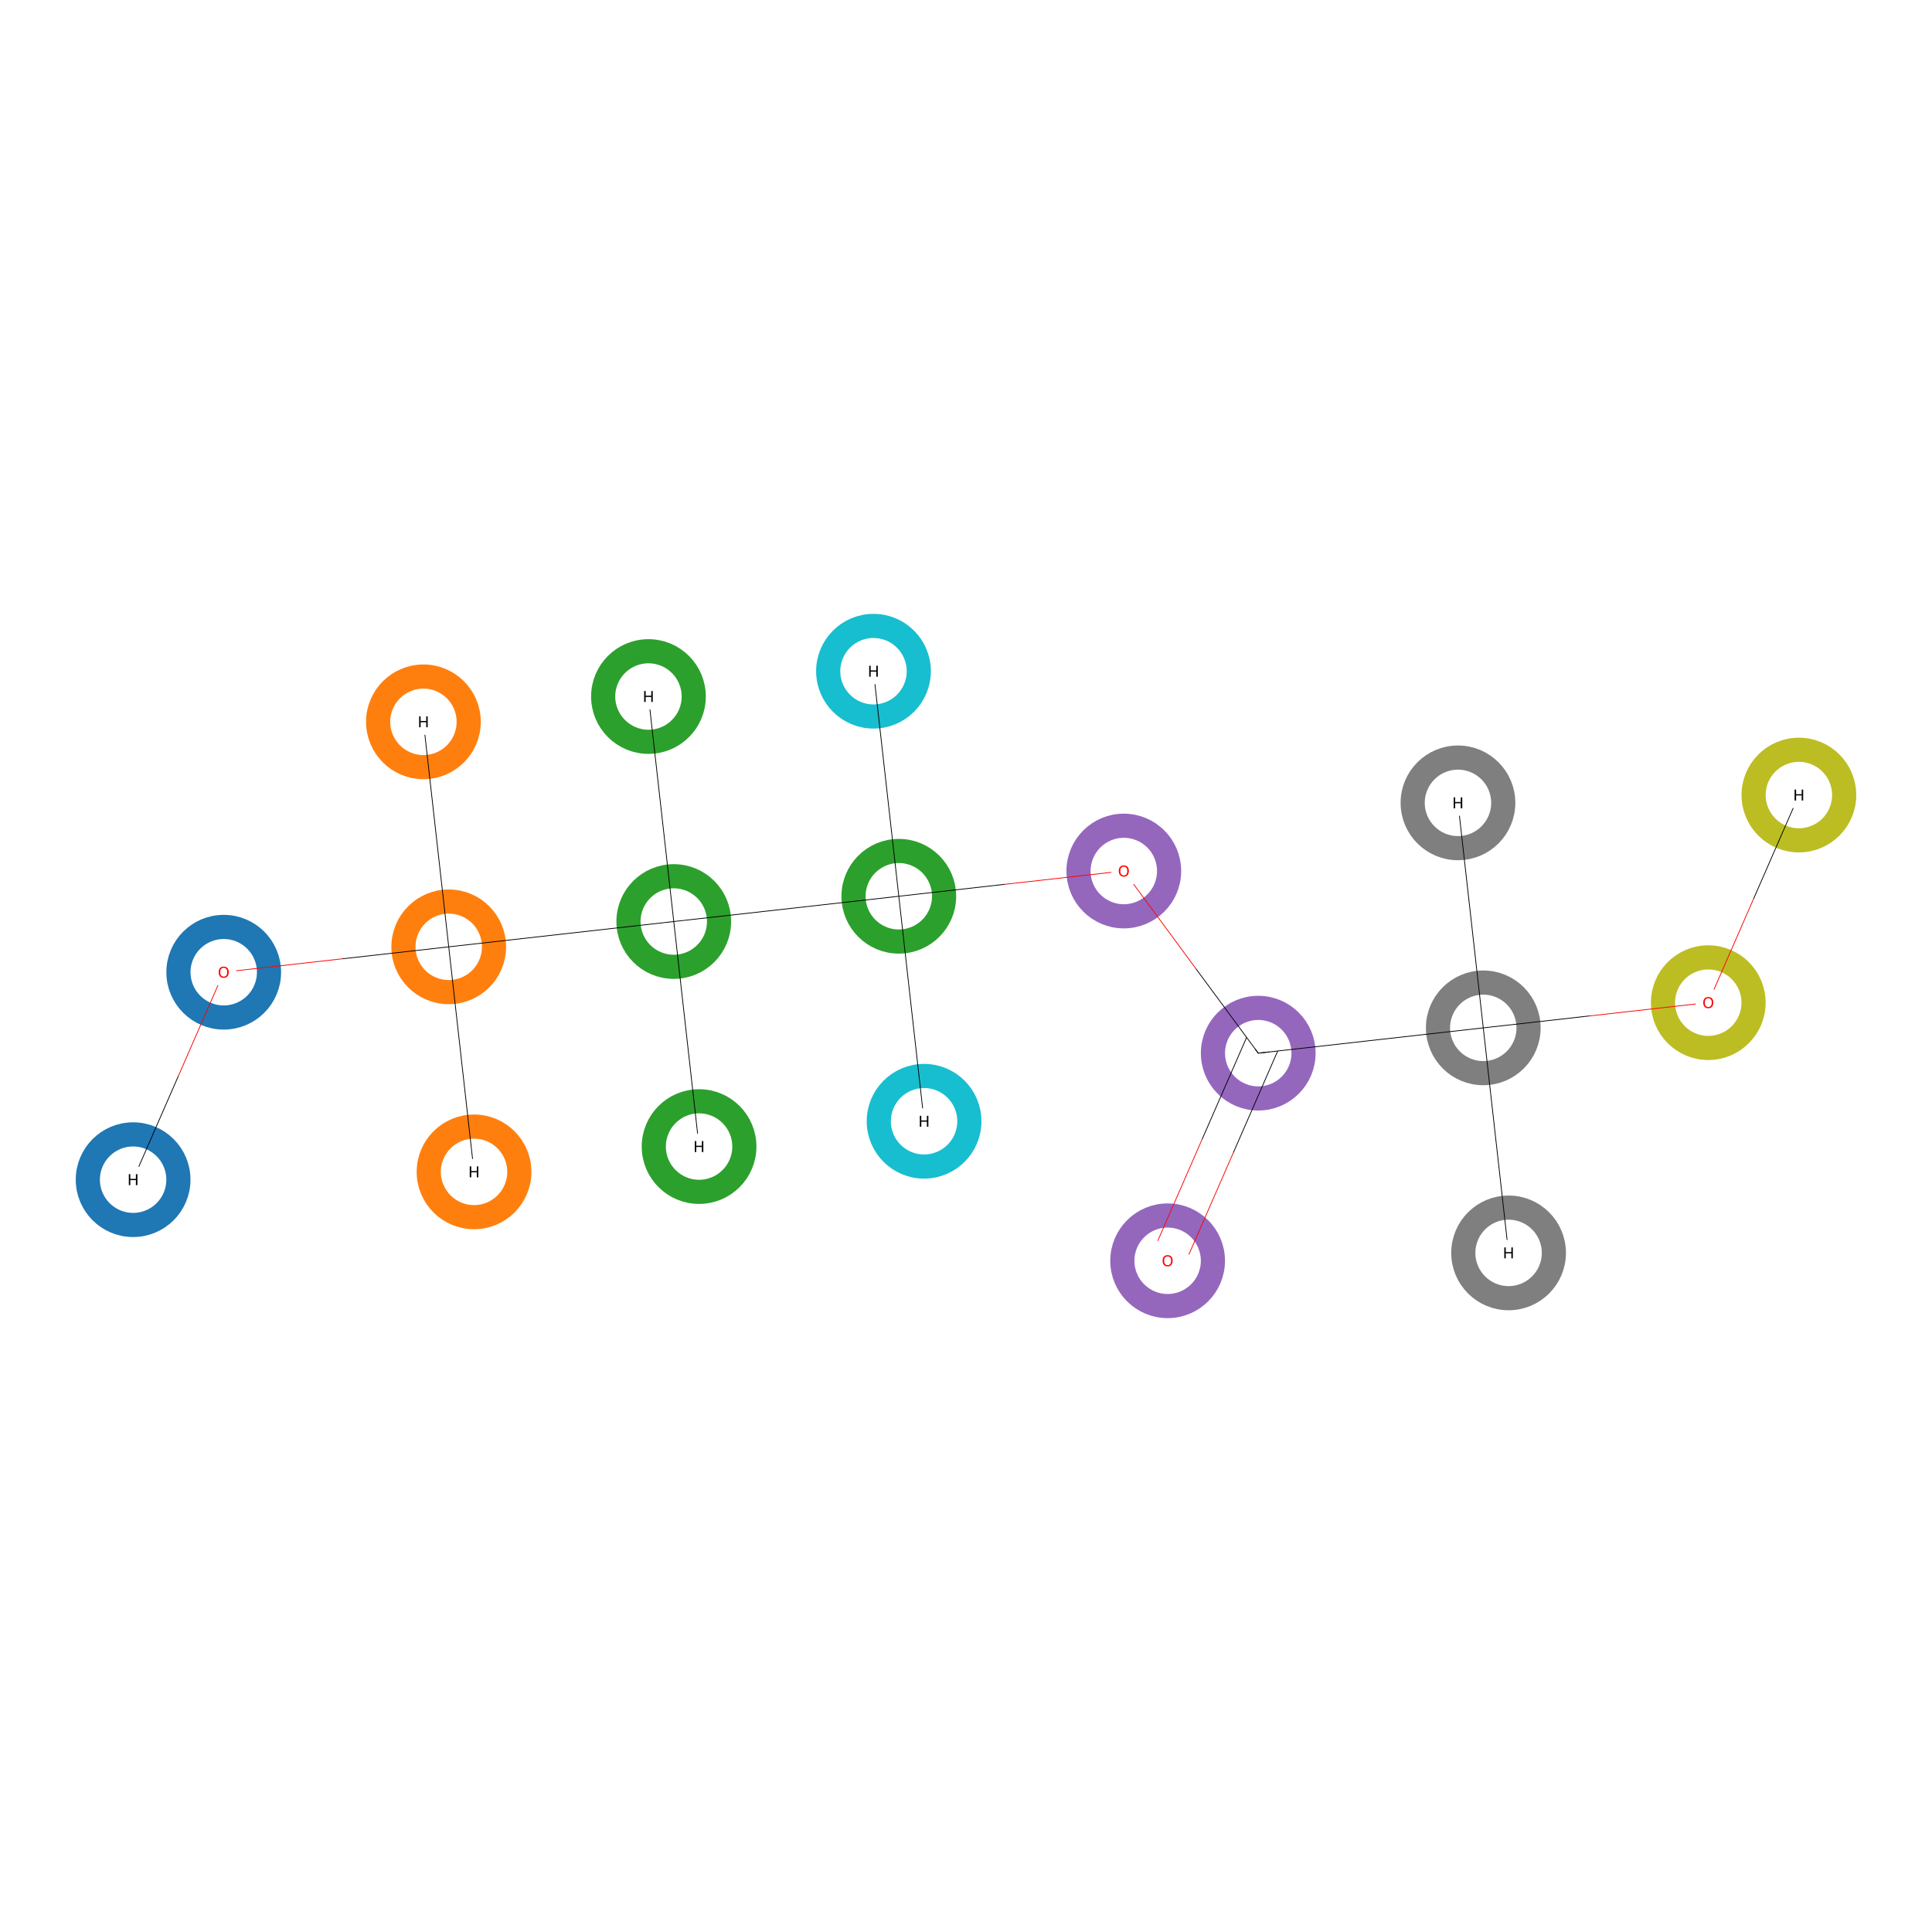 <?xml version='1.0' encoding='iso-8859-1'?>
<svg version='1.1' baseProfile='full'
              xmlns='http://www.w3.org/2000/svg'
                      xmlns:rdkit='http://www.rdkit.org/xml'
                      xmlns:xlink='http://www.w3.org/1999/xlink'
                  xml:space='preserve'
width='5000px' height='5000px' viewBox='0 0 5000 5000'>
<!-- END OF HEADER -->
<rect style='opacity:1.0;fill:#FFFFFF;stroke:none' width='5000.0' height='5000.0' x='0.0' y='0.0'> </rect>
<ellipse cx='579.0' cy='2516.1' rx='117.2' ry='117.2' class='atom-0'  style='fill:none;stroke:#1F77B4;stroke-width:62.5px;stroke-linecap:butt;stroke-linejoin:miter;stroke-opacity:1' />
<ellipse cx='1161.3' cy='2450.4' rx='117.2' ry='117.2' class='atom-1'  style='fill:none;stroke:#FF7F0E;stroke-width:62.5px;stroke-linecap:butt;stroke-linejoin:miter;stroke-opacity:1' />
<ellipse cx='1743.7' cy='2384.9' rx='117.2' ry='117.2' class='atom-2'  style='fill:none;stroke:#2CA02C;stroke-width:62.5px;stroke-linecap:butt;stroke-linejoin:miter;stroke-opacity:1' />
<ellipse cx='2326.1' cy='2319.5' rx='117.2' ry='117.2' class='atom-3'  style='fill:none;stroke:#2CA02C;stroke-width:62.5px;stroke-linecap:butt;stroke-linejoin:miter;stroke-opacity:1' />
<ellipse cx='2908.4' cy='2254.2' rx='117.2' ry='117.2' class='atom-4'  style='fill:none;stroke:#9467BD;stroke-width:62.5px;stroke-linecap:butt;stroke-linejoin:miter;stroke-opacity:1' />
<ellipse cx='3256.3' cy='2725.6' rx='117.2' ry='117.2' class='atom-5'  style='fill:none;stroke:#9467BD;stroke-width:62.5px;stroke-linecap:butt;stroke-linejoin:miter;stroke-opacity:1' />
<ellipse cx='3021.8' cy='3262.9' rx='117.2' ry='117.2' class='atom-6'  style='fill:none;stroke:#9467BD;stroke-width:62.5px;stroke-linecap:butt;stroke-linejoin:miter;stroke-opacity:1' />
<ellipse cx='3838.7' cy='2660.1' rx='117.2' ry='117.2' class='atom-7'  style='fill:none;stroke:#7F7F7F;stroke-width:62.5px;stroke-linecap:butt;stroke-linejoin:miter;stroke-opacity:1' />
<ellipse cx='4421.0' cy='2594.9' rx='117.2' ry='117.2' class='atom-8'  style='fill:none;stroke:#BCBD22;stroke-width:62.5px;stroke-linecap:butt;stroke-linejoin:miter;stroke-opacity:1' />
<ellipse cx='344.5' cy='3053.0' rx='117.2' ry='117.2' class='atom-9'  style='fill:none;stroke:#1F77B4;stroke-width:62.5px;stroke-linecap:butt;stroke-linejoin:miter;stroke-opacity:1' />
<ellipse cx='1226.8' cy='3032.8' rx='117.2' ry='117.2' class='atom-10'  style='fill:none;stroke:#FF7F0E;stroke-width:62.5px;stroke-linecap:butt;stroke-linejoin:miter;stroke-opacity:1' />
<ellipse cx='1095.8' cy='1868.1' rx='117.2' ry='117.2' class='atom-11'  style='fill:none;stroke:#FF7F0E;stroke-width:62.5px;stroke-linecap:butt;stroke-linejoin:miter;stroke-opacity:1' />
<ellipse cx='1809.2' cy='2967.3' rx='117.2' ry='117.2' class='atom-12'  style='fill:none;stroke:#2CA02C;stroke-width:62.5px;stroke-linecap:butt;stroke-linejoin:miter;stroke-opacity:1' />
<ellipse cx='1678.2' cy='1802.6' rx='117.2' ry='117.2' class='atom-13'  style='fill:none;stroke:#2CA02C;stroke-width:62.5px;stroke-linecap:butt;stroke-linejoin:miter;stroke-opacity:1' />
<ellipse cx='2260.6' cy='1737.1' rx='117.2' ry='117.2' class='atom-14'  style='fill:none;stroke:#17BECF;stroke-width:62.5px;stroke-linecap:butt;stroke-linejoin:miter;stroke-opacity:1' />
<ellipse cx='2391.5' cy='2901.8' rx='117.2' ry='117.2' class='atom-15'  style='fill:none;stroke:#17BECF;stroke-width:62.5px;stroke-linecap:butt;stroke-linejoin:miter;stroke-opacity:1' />
<ellipse cx='3773.2' cy='2077.8' rx='117.2' ry='117.2' class='atom-16'  style='fill:none;stroke:#7F7F7F;stroke-width:62.5px;stroke-linecap:butt;stroke-linejoin:miter;stroke-opacity:1' />
<ellipse cx='3904.2' cy='3242.5' rx='117.2' ry='117.2' class='atom-17'  style='fill:none;stroke:#7F7F7F;stroke-width:62.5px;stroke-linecap:butt;stroke-linejoin:miter;stroke-opacity:1' />
<ellipse cx='4655.5' cy='2057.6' rx='117.2' ry='117.2' class='atom-18'  style='fill:none;stroke:#BCBD22;stroke-width:62.5px;stroke-linecap:butt;stroke-linejoin:miter;stroke-opacity:1' />
<path class='bond-0 atom-0 atom-1' d='M 611.3,2512.3 L 886.3,2481.3' style='fill:none;fill-rule:evenodd;stroke:#FF0000;stroke-width:2.0px;stroke-linecap:butt;stroke-linejoin:miter;stroke-opacity:1' />
<path class='bond-0 atom-0 atom-1' d='M 886.3,2481.3 L 1161.3,2450.4' style='fill:none;fill-rule:evenodd;stroke:#000000;stroke-width:2.0px;stroke-linecap:butt;stroke-linejoin:miter;stroke-opacity:1' />
<path class='bond-1 atom-0 atom-9' d='M 564.1,2550.0 L 461.6,2784.7' style='fill:none;fill-rule:evenodd;stroke:#FF0000;stroke-width:2.0px;stroke-linecap:butt;stroke-linejoin:miter;stroke-opacity:1' />
<path class='bond-1 atom-0 atom-9' d='M 461.6,2784.7 L 359.1,3019.5' style='fill:none;fill-rule:evenodd;stroke:#000000;stroke-width:2.0px;stroke-linecap:butt;stroke-linejoin:miter;stroke-opacity:1' />
<path class='bond-2 atom-1 atom-2' d='M 1161.3,2450.4 L 1743.7,2384.9' style='fill:none;fill-rule:evenodd;stroke:#000000;stroke-width:2.0px;stroke-linecap:butt;stroke-linejoin:miter;stroke-opacity:1' />
<path class='bond-3 atom-1 atom-10' d='M 1161.3,2450.4 L 1223.0,2999.3' style='fill:none;fill-rule:evenodd;stroke:#000000;stroke-width:2.0px;stroke-linecap:butt;stroke-linejoin:miter;stroke-opacity:1' />
<path class='bond-4 atom-1 atom-11' d='M 1161.3,2450.4 L 1099.6,1901.6' style='fill:none;fill-rule:evenodd;stroke:#000000;stroke-width:2.0px;stroke-linecap:butt;stroke-linejoin:miter;stroke-opacity:1' />
<path class='bond-5 atom-2 atom-3' d='M 1743.7,2384.9 L 2326.1,2319.5' style='fill:none;fill-rule:evenodd;stroke:#000000;stroke-width:2.0px;stroke-linecap:butt;stroke-linejoin:miter;stroke-opacity:1' />
<path class='bond-6 atom-2 atom-12' d='M 1743.7,2384.9 L 1805.4,2933.8' style='fill:none;fill-rule:evenodd;stroke:#000000;stroke-width:2.0px;stroke-linecap:butt;stroke-linejoin:miter;stroke-opacity:1' />
<path class='bond-7 atom-2 atom-13' d='M 1743.7,2384.9 L 1682.0,1836.1' style='fill:none;fill-rule:evenodd;stroke:#000000;stroke-width:2.0px;stroke-linecap:butt;stroke-linejoin:miter;stroke-opacity:1' />
<path class='bond-8 atom-3 atom-4' d='M 2326.1,2319.5 L 2601.1,2288.5' style='fill:none;fill-rule:evenodd;stroke:#000000;stroke-width:2.0px;stroke-linecap:butt;stroke-linejoin:miter;stroke-opacity:1' />
<path class='bond-8 atom-3 atom-4' d='M 2601.1,2288.5 L 2876.1,2257.6' style='fill:none;fill-rule:evenodd;stroke:#FF0000;stroke-width:2.0px;stroke-linecap:butt;stroke-linejoin:miter;stroke-opacity:1' />
<path class='bond-9 atom-3 atom-14' d='M 2326.1,2319.5 L 2264.3,1770.6' style='fill:none;fill-rule:evenodd;stroke:#000000;stroke-width:2.0px;stroke-linecap:butt;stroke-linejoin:miter;stroke-opacity:1' />
<path class='bond-10 atom-3 atom-15' d='M 2326.1,2319.5 L 2387.8,2868.3' style='fill:none;fill-rule:evenodd;stroke:#000000;stroke-width:2.0px;stroke-linecap:butt;stroke-linejoin:miter;stroke-opacity:1' />
<path class='bond-11 atom-4 atom-5' d='M 2933.6,2288.1 L 3094.9,2506.8' style='fill:none;fill-rule:evenodd;stroke:#FF0000;stroke-width:2.0px;stroke-linecap:butt;stroke-linejoin:miter;stroke-opacity:1' />
<path class='bond-11 atom-4 atom-5' d='M 3094.9,2506.8 L 3256.3,2725.6' style='fill:none;fill-rule:evenodd;stroke:#000000;stroke-width:2.0px;stroke-linecap:butt;stroke-linejoin:miter;stroke-opacity:1' />
<path class='bond-12 atom-5 atom-6' d='M 3226.2,2684.8 L 3111.2,2948.1' style='fill:none;fill-rule:evenodd;stroke:#000000;stroke-width:2.0px;stroke-linecap:butt;stroke-linejoin:miter;stroke-opacity:1' />
<path class='bond-12 atom-5 atom-6' d='M 3111.2,2948.1 L 2996.2,3211.4' style='fill:none;fill-rule:evenodd;stroke:#FF0000;stroke-width:2.0px;stroke-linecap:butt;stroke-linejoin:miter;stroke-opacity:1' />
<path class='bond-12 atom-5 atom-6' d='M 3306.7,2719.9 L 3191.8,2983.3' style='fill:none;fill-rule:evenodd;stroke:#000000;stroke-width:2.0px;stroke-linecap:butt;stroke-linejoin:miter;stroke-opacity:1' />
<path class='bond-12 atom-5 atom-6' d='M 3191.8,2983.3 L 3076.8,3246.6' style='fill:none;fill-rule:evenodd;stroke:#FF0000;stroke-width:2.0px;stroke-linecap:butt;stroke-linejoin:miter;stroke-opacity:1' />
<path class='bond-13 atom-5 atom-7' d='M 3256.3,2725.6 L 3838.7,2660.1' style='fill:none;fill-rule:evenodd;stroke:#000000;stroke-width:2.0px;stroke-linecap:butt;stroke-linejoin:miter;stroke-opacity:1' />
<path class='bond-14 atom-7 atom-8' d='M 3838.7,2660.1 L 4113.7,2629.2' style='fill:none;fill-rule:evenodd;stroke:#000000;stroke-width:2.0px;stroke-linecap:butt;stroke-linejoin:miter;stroke-opacity:1' />
<path class='bond-14 atom-7 atom-8' d='M 4113.7,2629.2 L 4388.7,2598.3' style='fill:none;fill-rule:evenodd;stroke:#FF0000;stroke-width:2.0px;stroke-linecap:butt;stroke-linejoin:miter;stroke-opacity:1' />
<path class='bond-15 atom-7 atom-16' d='M 3838.7,2660.1 L 3777.0,2111.3' style='fill:none;fill-rule:evenodd;stroke:#000000;stroke-width:2.0px;stroke-linecap:butt;stroke-linejoin:miter;stroke-opacity:1' />
<path class='bond-16 atom-7 atom-17' d='M 3838.7,2660.1 L 3900.4,3209.0' style='fill:none;fill-rule:evenodd;stroke:#000000;stroke-width:2.0px;stroke-linecap:butt;stroke-linejoin:miter;stroke-opacity:1' />
<path class='bond-17 atom-8 atom-18' d='M 4435.7,2561.0 L 4538.3,2326.0' style='fill:none;fill-rule:evenodd;stroke:#FF0000;stroke-width:2.0px;stroke-linecap:butt;stroke-linejoin:miter;stroke-opacity:1' />
<path class='bond-17 atom-8 atom-18' d='M 4538.3,2326.0 L 4640.9,2091.1' style='fill:none;fill-rule:evenodd;stroke:#000000;stroke-width:2.0px;stroke-linecap:butt;stroke-linejoin:miter;stroke-opacity:1' />
<path d='M 3248.2,2714.7 L 3256.3,2725.6 L 3285.4,2722.3' style='fill:none;stroke:#000000;stroke-width:2.0px;stroke-linecap:butt;stroke-linejoin:miter;stroke-opacity:1;' />
<path class='atom-0' d='M 566.0 2516.0
Q 566.0 2509.2, 569.3 2505.4
Q 572.7 2501.6, 579.0 2501.6
Q 585.2 2501.6, 588.6 2505.4
Q 592.0 2509.2, 592.0 2516.0
Q 592.0 2522.9, 588.6 2526.8
Q 585.2 2530.7, 579.0 2530.7
Q 572.7 2530.7, 569.3 2526.8
Q 566.0 2522.9, 566.0 2516.0
M 579.0 2527.5
Q 583.3 2527.5, 585.6 2524.6
Q 588.0 2521.7, 588.0 2516.0
Q 588.0 2510.4, 585.6 2507.6
Q 583.3 2504.8, 579.0 2504.8
Q 574.6 2504.8, 572.3 2507.6
Q 570.0 2510.4, 570.0 2516.0
Q 570.0 2521.7, 572.3 2524.6
Q 574.6 2527.5, 579.0 2527.5
' fill='#FF0000'/>
<path class='atom-4' d='M 2895.4 2254.1
Q 2895.4 2247.3, 2898.8 2243.5
Q 2902.1 2239.7, 2908.4 2239.7
Q 2914.7 2239.7, 2918.1 2243.5
Q 2921.4 2247.3, 2921.4 2254.1
Q 2921.4 2261.0, 2918.0 2264.9
Q 2914.6 2268.8, 2908.4 2268.8
Q 2902.2 2268.8, 2898.8 2264.9
Q 2895.4 2261.0, 2895.4 2254.1
M 2908.4 2265.6
Q 2912.7 2265.6, 2915.1 2262.7
Q 2917.4 2259.8, 2917.4 2254.1
Q 2917.4 2248.5, 2915.1 2245.7
Q 2912.7 2242.9, 2908.4 2242.9
Q 2904.1 2242.9, 2901.7 2245.7
Q 2899.4 2248.5, 2899.4 2254.1
Q 2899.4 2259.8, 2901.7 2262.7
Q 2904.1 2265.6, 2908.4 2265.6
' fill='#FF0000'/>
<path class='atom-6' d='M 3008.8 3262.8
Q 3008.8 3256.0, 3012.2 3252.2
Q 3015.5 3248.4, 3021.8 3248.4
Q 3028.1 3248.4, 3031.5 3252.2
Q 3034.8 3256.0, 3034.8 3262.8
Q 3034.8 3269.6, 3031.4 3273.6
Q 3028.0 3277.4, 3021.8 3277.4
Q 3015.6 3277.4, 3012.2 3273.6
Q 3008.8 3269.7, 3008.8 3262.8
M 3021.8 3274.2
Q 3026.1 3274.2, 3028.5 3271.4
Q 3030.8 3268.4, 3030.8 3262.8
Q 3030.8 3257.2, 3028.5 3254.4
Q 3026.1 3251.6, 3021.8 3251.6
Q 3017.5 3251.6, 3015.1 3254.4
Q 3012.8 3257.2, 3012.8 3262.8
Q 3012.8 3268.5, 3015.1 3271.4
Q 3017.5 3274.2, 3021.8 3274.2
' fill='#FF0000'/>
<path class='atom-8' d='M 4408.0 2594.7
Q 4408.0 2587.9, 4411.4 2584.1
Q 4414.8 2580.3, 4421.0 2580.3
Q 4427.3 2580.3, 4430.7 2584.1
Q 4434.0 2587.9, 4434.0 2594.7
Q 4434.0 2601.6, 4430.6 2605.5
Q 4427.2 2609.4, 4421.0 2609.4
Q 4414.8 2609.4, 4411.4 2605.5
Q 4408.0 2601.6, 4408.0 2594.7
M 4421.0 2606.2
Q 4425.4 2606.2, 4427.7 2603.3
Q 4430.0 2600.4, 4430.0 2594.7
Q 4430.0 2589.2, 4427.7 2586.4
Q 4425.4 2583.5, 4421.0 2583.5
Q 4416.7 2583.5, 4414.4 2586.3
Q 4412.0 2589.1, 4412.0 2594.7
Q 4412.0 2600.4, 4414.4 2603.3
Q 4416.7 2606.2, 4421.0 2606.2
' fill='#FF0000'/>
<path class='atom-9' d='M 333.4 3038.8
L 337.2 3038.8
L 337.2 3050.9
L 351.7 3050.9
L 351.7 3038.8
L 355.6 3038.8
L 355.6 3067.1
L 351.7 3067.1
L 351.7 3054.1
L 337.2 3054.1
L 337.2 3067.1
L 333.4 3067.1
L 333.4 3038.8
' fill='#000000'/>
<path class='atom-10' d='M 1215.7 3018.6
L 1219.6 3018.6
L 1219.6 3030.7
L 1234.0 3030.7
L 1234.0 3018.6
L 1237.9 3018.6
L 1237.9 3046.9
L 1234.0 3046.9
L 1234.0 3033.9
L 1219.6 3033.9
L 1219.6 3046.9
L 1215.7 3046.9
L 1215.7 3018.6
' fill='#000000'/>
<path class='atom-11' d='M 1084.8 1853.9
L 1088.6 1853.9
L 1088.6 1865.9
L 1103.1 1865.9
L 1103.1 1853.9
L 1106.9 1853.9
L 1106.9 1882.2
L 1103.1 1882.2
L 1103.1 1869.1
L 1088.6 1869.1
L 1088.6 1882.2
L 1084.8 1882.2
L 1084.8 1853.9
' fill='#000000'/>
<path class='atom-12' d='M 1798.1 2953.1
L 1801.9 2953.1
L 1801.9 2965.2
L 1816.4 2965.2
L 1816.4 2953.1
L 1820.2 2953.1
L 1820.2 2981.5
L 1816.4 2981.5
L 1816.4 2968.4
L 1801.9 2968.4
L 1801.9 2981.5
L 1798.1 2981.5
L 1798.1 2953.1
' fill='#000000'/>
<path class='atom-13' d='M 1667.1 1788.4
L 1671.0 1788.4
L 1671.0 1800.5
L 1685.5 1800.5
L 1685.5 1788.4
L 1689.3 1788.4
L 1689.3 1816.7
L 1685.5 1816.7
L 1685.5 1803.7
L 1671.0 1803.7
L 1671.0 1816.7
L 1667.1 1816.7
L 1667.1 1788.4
' fill='#000000'/>
<path class='atom-14' d='M 2249.5 1722.9
L 2253.3 1722.9
L 2253.3 1735.0
L 2267.8 1735.0
L 2267.8 1722.9
L 2271.7 1722.9
L 2271.7 1751.3
L 2267.8 1751.3
L 2267.8 1738.2
L 2253.3 1738.2
L 2253.3 1751.3
L 2249.5 1751.3
L 2249.5 1722.9
' fill='#000000'/>
<path class='atom-15' d='M 2380.5 2887.7
L 2384.3 2887.7
L 2384.3 2899.7
L 2398.8 2899.7
L 2398.8 2887.7
L 2402.6 2887.7
L 2402.6 2916.0
L 2398.8 2916.0
L 2398.8 2902.9
L 2384.3 2902.9
L 2384.3 2916.0
L 2380.5 2916.0
L 2380.5 2887.7
' fill='#000000'/>
<path class='atom-16' d='M 3762.1 2063.6
L 3766.0 2063.6
L 3766.0 2075.6
L 3780.4 2075.6
L 3780.4 2063.6
L 3784.3 2063.6
L 3784.3 2091.9
L 3780.4 2091.9
L 3780.4 2078.8
L 3766.0 2078.8
L 3766.0 2091.9
L 3762.1 2091.9
L 3762.1 2063.6
' fill='#000000'/>
<path class='atom-17' d='M 3893.1 3228.3
L 3896.9 3228.3
L 3896.9 3240.4
L 3911.4 3240.4
L 3911.4 3228.3
L 3915.2 3228.3
L 3915.2 3256.6
L 3911.4 3256.6
L 3911.4 3243.6
L 3896.9 3243.6
L 3896.9 3256.6
L 3893.1 3256.6
L 3893.1 3228.3
' fill='#000000'/>
<path class='atom-18' d='M 4644.4 2043.4
L 4648.3 2043.4
L 4648.3 2055.4
L 4662.8 2055.4
L 4662.8 2043.4
L 4666.6 2043.4
L 4666.6 2071.7
L 4662.8 2071.7
L 4662.8 2058.6
L 4648.3 2058.6
L 4648.3 2071.7
L 4644.4 2071.7
L 4644.4 2043.4
' fill='#000000'/>
</svg>
